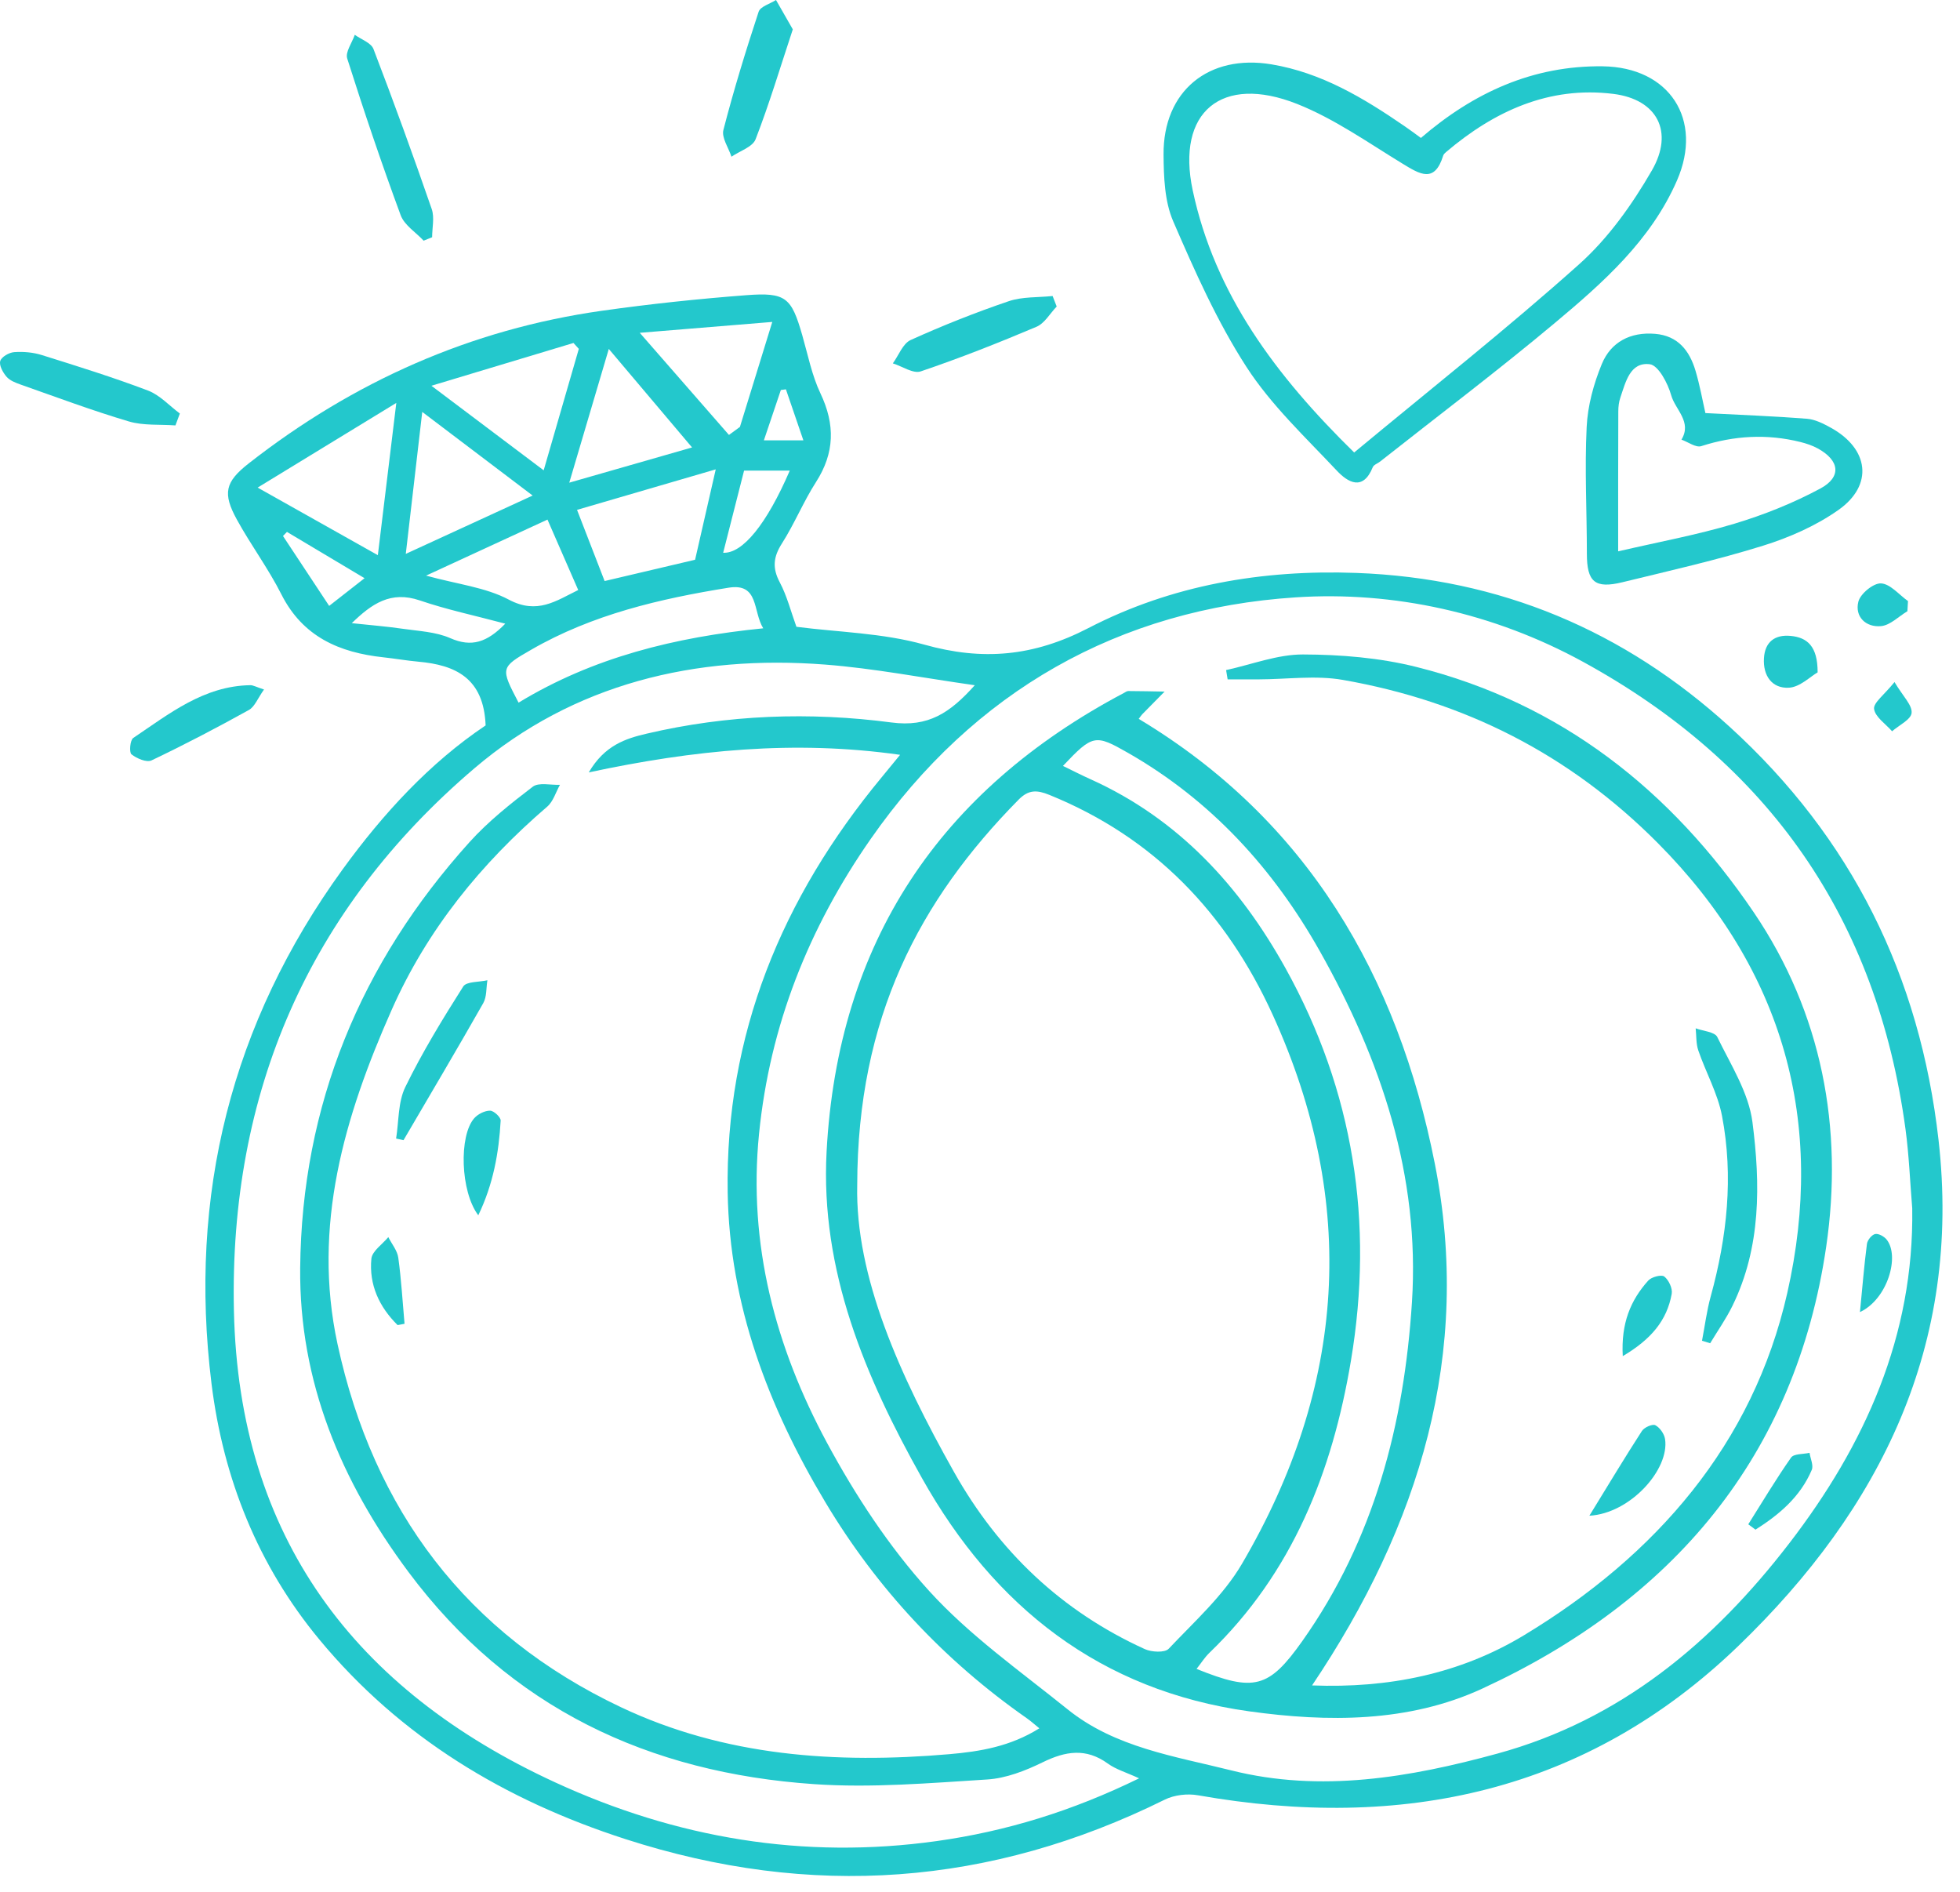 <svg width="86" height="83" viewBox="0 0 86 83" fill="none" xmlns="http://www.w3.org/2000/svg">
<path d="M21.308 31.826C21.226 29.741 19.976 29.176 18.359 29.03C17.848 28.984 17.34 28.894 16.829 28.839C14.894 28.631 13.289 27.943 12.345 26.074C11.775 24.944 11.009 23.915 10.398 22.804C9.762 21.647 9.867 21.149 10.918 20.327C15.497 16.748 20.643 14.45 26.411 13.634C28.512 13.337 30.627 13.113 32.743 12.951C34.488 12.817 34.726 13.053 35.203 14.713C35.449 15.569 35.622 16.464 36 17.26C36.648 18.626 36.627 19.868 35.804 21.15C35.25 22.013 34.859 22.981 34.307 23.846C33.93 24.438 33.882 24.922 34.215 25.549C34.532 26.147 34.7 26.823 34.945 27.499C36.777 27.737 38.731 27.769 40.551 28.28C43.115 29.001 45.347 28.802 47.757 27.555C51.397 25.67 55.383 24.984 59.515 25.136C65.824 25.368 71.263 27.669 75.896 31.889C81.24 36.757 84.241 42.809 85.058 50.012C86.079 59.003 82.529 66.179 76.281 72.206C69.61 78.641 61.518 80.342 52.566 78.764C52.102 78.682 51.528 78.747 51.11 78.954C43.451 82.746 35.58 83.315 27.444 80.687C22.16 78.981 17.572 76.228 14.012 71.93C11.318 68.678 9.795 64.864 9.28 60.7C8.259 52.449 10.144 44.884 15.035 38.14C16.81 35.696 18.857 33.469 21.308 31.826ZM83.904 53.014C83.808 51.853 83.764 50.686 83.608 49.533C82.36 40.313 77.613 33.5 69.462 29.037C65.529 26.884 61.141 25.928 56.859 26.207C49.112 26.711 42.736 30.31 38.207 36.804C35.49 40.7 33.781 44.984 33.305 49.741C32.819 54.593 34.023 59.103 36.289 63.304C37.534 65.61 39.013 67.867 40.768 69.799C42.546 71.756 44.767 73.319 46.844 74.993C48.926 76.671 51.557 77.053 54.026 77.672C57.95 78.656 61.866 77.985 65.706 76.934C71.113 75.455 75.172 72.045 78.504 67.715C81.823 63.401 83.989 58.618 83.904 53.014ZM49.982 78.02C49.408 77.756 48.963 77.629 48.61 77.373C47.651 76.678 46.752 76.826 45.751 77.316C44.993 77.687 44.143 78.019 43.315 78.071C40.791 78.229 38.245 78.447 35.732 78.276C28.468 77.781 22.368 74.933 17.918 68.961C14.964 64.996 13.124 60.61 13.171 55.634C13.238 48.484 15.818 42.251 20.599 36.949C21.419 36.04 22.399 35.262 23.376 34.516C23.641 34.314 24.165 34.45 24.57 34.431C24.387 34.755 24.276 35.162 24.01 35.39C21.107 37.884 18.747 40.782 17.186 44.304C15.109 48.988 13.691 53.799 14.81 58.97C16.387 66.257 20.474 71.697 27.25 74.902C31.801 77.055 36.69 77.387 41.65 76.961C43.011 76.844 44.338 76.62 45.604 75.826C45.372 75.638 45.226 75.505 45.065 75.392C41.439 72.859 38.486 69.703 36.213 65.904C33.706 61.714 32.01 57.244 31.929 52.324C31.815 45.404 34.306 39.391 38.682 34.106C38.929 33.808 39.174 33.507 39.494 33.116C34.844 32.456 30.433 32.905 25.834 33.887C26.53 32.698 27.449 32.404 28.376 32.187C31.922 31.356 35.531 31.225 39.115 31.697C40.73 31.91 41.678 31.284 42.771 30.063C40.468 29.737 38.346 29.322 36.205 29.157C30.512 28.717 25.173 29.994 20.811 33.712C13.546 39.903 10.052 47.948 10.264 57.517C10.484 67.433 15.549 74.136 24.35 78.193C29.662 80.642 35.254 81.592 41.101 80.773C44.145 80.345 47.038 79.46 49.982 78.02ZM22.754 30.827C26.013 28.843 29.623 27.951 33.489 27.566C33.024 26.813 33.312 25.568 31.969 25.784C28.954 26.269 25.993 26.958 23.31 28.504C21.949 29.287 21.956 29.299 22.754 30.827ZM11.305 21.392C13.221 22.469 14.865 23.394 16.579 24.357C16.85 22.12 17.103 20.031 17.389 17.677C15.331 18.934 13.448 20.084 11.305 21.392ZM30.499 24.558C30.796 23.258 31.077 22.027 31.405 20.592C29.226 21.228 27.281 21.796 25.319 22.369C25.753 23.489 26.132 24.468 26.529 25.492C27.821 25.188 29.14 24.878 30.499 24.558ZM18.929 16.924C20.724 18.276 22.237 19.416 23.855 20.634C24.391 18.783 24.894 17.045 25.397 15.306C25.319 15.22 25.241 15.133 25.163 15.047C23.16 15.651 21.158 16.253 18.929 16.924ZM30.366 19.631C29.269 18.333 27.994 16.825 26.713 15.309C26.143 17.235 25.583 19.13 24.978 21.176C27.144 20.555 29.07 20.003 30.366 19.631ZM23.371 21.741C21.74 20.505 20.2 19.339 18.527 18.072C18.275 20.248 18.049 22.195 17.805 24.3C19.74 23.411 21.501 22.601 23.371 21.741ZM31.985 19.082C32.145 18.965 32.305 18.848 32.466 18.73C32.915 17.273 33.364 15.816 33.886 14.124C31.85 14.291 30.005 14.443 28.071 14.601C29.453 16.184 30.719 17.633 31.985 19.082ZM24.022 22.796C22.228 23.624 20.565 24.391 18.695 25.254C20.074 25.634 21.309 25.767 22.326 26.308C23.575 26.973 24.404 26.357 25.371 25.886C24.924 24.862 24.504 23.9 24.022 22.796ZM22.17 27.362C20.831 27.005 19.602 26.746 18.421 26.343C17.142 25.907 16.309 26.492 15.435 27.34C16.245 27.427 16.957 27.482 17.662 27.585C18.368 27.688 19.12 27.717 19.756 27.997C20.685 28.405 21.367 28.19 22.17 27.362ZM31.731 24.251C32.584 24.294 33.642 22.992 34.653 20.647C33.951 20.647 33.263 20.647 32.648 20.647C32.332 21.889 32.04 23.036 31.731 24.251ZM12.591 23.336C12.533 23.396 12.475 23.456 12.417 23.516C13.081 24.521 13.745 25.527 14.443 26.582C14.99 26.154 15.434 25.807 15.996 25.367C14.784 24.645 13.688 23.99 12.591 23.336ZM34.484 17.081C34.41 17.091 34.336 17.101 34.262 17.11C34.019 17.832 33.775 18.553 33.517 19.319C34.132 19.319 34.633 19.319 35.25 19.319C34.978 18.523 34.731 17.802 34.484 17.081Z" fill="#23C8CC"/>
<path d="M62.346 6.052C64.67 4.054 67.266 2.872 70.319 2.909C73.252 2.944 74.747 5.246 73.583 7.916C72.435 10.549 70.337 12.401 68.208 14.182C65.712 16.27 63.111 18.233 60.555 20.25C60.448 20.335 60.278 20.389 60.234 20.497C59.801 21.567 59.133 21.156 58.656 20.648C57.276 19.18 55.772 17.77 54.69 16.096C53.402 14.103 52.422 11.894 51.476 9.706C51.099 8.833 51.062 7.768 51.054 6.789C51.03 3.992 53.035 2.362 55.794 2.824C57.986 3.191 59.828 4.299 61.617 5.527C61.867 5.697 62.108 5.879 62.346 6.052ZM59.417 19.852C62.798 17.047 66.136 14.414 69.298 11.585C70.572 10.445 71.62 8.967 72.481 7.476C73.458 5.785 72.719 4.358 70.786 4.119C67.975 3.771 65.57 4.871 63.454 6.668C63.402 6.712 63.343 6.765 63.324 6.826C62.946 8.055 62.3 7.643 61.541 7.181C60.026 6.257 58.546 5.208 56.913 4.56C53.606 3.248 51.598 4.907 52.334 8.355C53.304 12.904 55.974 16.477 59.417 19.852Z" fill="#23C8CC"/>
<path d="M74.829 18.123C76.37 18.204 77.83 18.257 79.285 18.372C79.644 18.4 80.009 18.587 80.335 18.767C82.006 19.69 82.212 21.279 80.672 22.369C79.686 23.066 78.518 23.58 77.359 23.941C75.334 24.572 73.257 25.04 71.193 25.543C69.973 25.841 69.629 25.527 69.628 24.289C69.628 22.437 69.528 20.581 69.619 18.733C69.664 17.8 69.926 16.838 70.284 15.97C70.683 15.004 71.539 14.555 72.622 14.646C73.628 14.731 74.132 15.387 74.394 16.263C74.587 16.911 74.705 17.582 74.829 18.123ZM71.001 24.189C72.786 23.774 74.468 23.467 76.096 22.978C77.394 22.588 78.677 22.075 79.869 21.435C80.819 20.925 80.716 20.198 79.76 19.675C79.523 19.545 79.257 19.457 78.994 19.391C77.529 19.027 76.088 19.11 74.647 19.573C74.412 19.649 74.07 19.392 73.778 19.288C74.253 18.505 73.504 17.974 73.327 17.339C73.181 16.816 72.764 16.026 72.39 15.98C71.522 15.872 71.33 16.765 71.098 17.441C71.032 17.632 71.007 17.845 71.007 18.048C70.998 20.062 71.001 22.075 71.001 24.189Z" fill="#23C8CC"/>
<path d="M18.588 10.559C18.244 10.19 17.742 9.879 17.581 9.443C16.742 7.172 15.967 4.876 15.235 2.567C15.145 2.284 15.447 1.877 15.567 1.527C15.848 1.731 16.283 1.877 16.387 2.15C17.279 4.475 18.129 6.818 18.943 9.171C19.071 9.541 18.961 9.994 18.961 10.408C18.837 10.459 18.713 10.509 18.588 10.559Z" fill="#23C8CC"/>
<path d="M7.698 18.664C7.014 18.613 6.294 18.68 5.652 18.489C4.05 18.014 2.481 17.426 0.903 16.871C0.681 16.793 0.43 16.695 0.286 16.527C0.127 16.342 -0.046 16.029 0.011 15.838C0.065 15.657 0.4 15.464 0.624 15.449C1.025 15.42 1.454 15.458 1.837 15.578C3.399 16.067 4.965 16.555 6.494 17.135C7.013 17.332 7.429 17.799 7.892 18.142C7.827 18.315 7.763 18.489 7.698 18.664Z" fill="#23C8CC"/>
<path d="M46.365 13.448C46.072 13.752 45.835 14.186 45.478 14.337C43.807 15.044 42.117 15.712 40.399 16.294C40.069 16.406 39.587 16.071 39.176 15.942C39.432 15.591 39.614 15.073 39.958 14.917C41.362 14.282 42.801 13.711 44.26 13.215C44.858 13.011 45.541 13.056 46.186 12.987C46.246 13.141 46.305 13.295 46.365 13.448Z" fill="#23C8CC"/>
<path d="M34.786 1.288C34.232 2.964 33.754 4.56 33.154 6.109C33.022 6.45 32.46 6.624 32.095 6.875C31.967 6.481 31.654 6.04 31.741 5.702C32.191 3.956 32.723 2.229 33.287 0.515C33.363 0.285 33.786 0.169 34.049 0C34.282 0.409 34.516 0.818 34.786 1.288Z" fill="#23C8CC"/>
<path d="M11.585 30.25C11.307 30.639 11.176 31.008 10.919 31.15C9.517 31.927 8.095 32.672 6.648 33.361C6.434 33.463 5.998 33.277 5.769 33.094C5.662 33.008 5.708 32.47 5.846 32.377C7.425 31.316 8.942 30.092 10.985 30.061C11.11 30.06 11.236 30.138 11.585 30.25Z" fill="#23C8CC"/>
<path d="M79.753 29.499C79.434 29.681 78.977 30.145 78.495 30.172C77.752 30.213 77.351 29.646 77.398 28.876C77.441 28.162 77.877 27.836 78.56 27.898C79.296 27.964 79.756 28.35 79.753 29.499Z" fill="#23C8CC"/>
<path d="M83.692 26.816C83.307 27.046 82.937 27.433 82.534 27.47C81.874 27.531 81.375 27.061 81.54 26.399C81.627 26.049 82.202 25.577 82.534 25.595C82.941 25.616 83.325 26.092 83.718 26.371C83.71 26.52 83.701 26.668 83.692 26.816Z" fill="#23C8CC"/>
<path d="M83.126 29.924C83.502 30.555 83.908 30.935 83.877 31.277C83.851 31.569 83.325 31.816 83.02 32.083C82.738 31.759 82.28 31.46 82.23 31.104C82.192 30.833 82.672 30.489 83.126 29.924Z" fill="#23C8CC"/>
<path d="M57.57 73.944C60.907 74.073 64.045 73.449 66.87 71.743C72.655 68.249 76.916 63.357 78.42 56.732C80.113 49.275 78.288 42.567 72.741 36.988C68.869 33.093 64.261 30.764 58.92 29.829C57.727 29.62 56.465 29.803 55.235 29.806C54.779 29.807 54.322 29.806 53.866 29.806C53.843 29.67 53.821 29.534 53.798 29.398C54.923 29.154 56.049 28.71 57.173 28.713C58.833 28.718 60.538 28.858 62.144 29.26C68.501 30.852 73.323 34.678 76.947 40.021C79.952 44.451 80.888 49.509 80.13 54.689C78.78 63.914 73.368 70.242 65.032 74.087C61.803 75.576 58.255 75.561 54.804 75.08C48.289 74.171 43.63 70.511 40.453 64.848C37.955 60.395 35.99 55.742 36.269 50.522C36.76 41.358 41.224 34.679 49.318 30.4C49.379 30.368 49.443 30.318 49.505 30.318C50.036 30.32 50.567 30.332 51.099 30.342C50.772 30.673 50.445 31.004 50.12 31.336C50.076 31.381 50.043 31.436 49.964 31.539C57.374 35.986 61.331 42.829 62.955 51.046C64.6 59.367 62.297 66.91 57.57 73.944ZM37.613 51.988C37.521 56.003 39.479 60.349 41.857 64.576C43.822 68.069 46.582 70.689 50.229 72.35C50.528 72.486 51.108 72.517 51.28 72.335C52.406 71.142 53.676 70.006 54.492 68.613C59.052 60.838 59.608 52.777 55.84 44.515C53.808 40.061 50.645 36.742 46.046 34.875C45.495 34.651 45.13 34.64 44.691 35.086C40.333 39.508 37.625 44.651 37.613 51.988ZM46.64 33.603C47.056 33.805 47.445 34.005 47.845 34.185C51.702 35.921 54.41 38.88 56.412 42.491C59.393 47.867 60.293 53.623 59.276 59.696C58.457 64.584 56.712 68.999 53.07 72.51C52.859 72.713 52.7 72.969 52.502 73.22C55.023 74.236 55.67 74.077 57.14 72.001C60.292 67.549 61.61 62.479 61.953 57.131C62.31 51.57 60.594 46.492 57.909 41.728C55.875 38.117 53.144 35.116 49.494 33.03C48.061 32.212 47.953 32.213 46.64 33.603Z" fill="#23C8CC"/>
<path d="M74.68 58.822C74.805 58.173 74.887 57.512 75.062 56.877C75.779 54.267 76.069 51.621 75.557 48.954C75.368 47.968 74.847 47.048 74.517 46.085C74.414 45.784 74.437 45.44 74.402 45.115C74.728 45.237 75.24 45.27 75.35 45.497C75.94 46.711 76.726 47.936 76.893 49.229C77.243 51.945 77.275 54.712 76.018 57.286C75.739 57.858 75.367 58.384 75.038 58.932C74.919 58.895 74.8 58.858 74.68 58.822Z" fill="#23C8CC"/>
<path d="M69.738 66.499C70.585 65.121 71.295 63.938 72.044 62.78C72.146 62.622 72.508 62.463 72.633 62.529C72.832 62.633 73.025 62.911 73.059 63.139C73.259 64.466 71.535 66.401 69.738 66.499Z" fill="#23C8CC"/>
<path d="M71.203 59.497C71.123 58.051 71.547 57.045 72.321 56.182C72.463 56.023 72.902 55.909 73.024 56.004C73.219 56.157 73.393 56.525 73.351 56.762C73.142 57.934 72.445 58.762 71.203 59.497Z" fill="#23C8CC"/>
<path d="M76.71 66.875C77.329 65.894 77.923 64.896 78.588 63.948C78.71 63.774 79.121 63.804 79.398 63.74C79.436 63.992 79.58 64.289 79.496 64.488C78.992 65.675 78.063 66.453 77.027 67.11C76.921 67.031 76.816 66.953 76.71 66.875Z" fill="#23C8CC"/>
<path d="M81.61 57.565C81.72 56.439 81.796 55.503 81.917 54.573C81.938 54.408 82.124 54.177 82.273 54.141C82.417 54.106 82.665 54.242 82.776 54.377C83.372 55.105 82.822 56.999 81.61 57.565Z" fill="#23C8CC"/>
<path d="M17.38 49.951C17.503 49.193 17.461 48.354 17.783 47.693C18.526 46.17 19.416 44.714 20.325 43.28C20.468 43.055 21.022 43.092 21.386 43.007C21.33 43.344 21.362 43.731 21.204 44.01C20.059 46.027 18.876 48.021 17.705 50.023C17.596 49.999 17.488 49.975 17.38 49.951Z" fill="#23C8CC"/>
<path d="M20.986 53.318C20.198 52.277 20.131 49.822 20.81 49.058C20.972 48.876 21.267 48.728 21.503 48.728C21.666 48.728 21.976 49.017 21.968 49.162C21.889 50.575 21.643 51.953 20.986 53.318Z" fill="#23C8CC"/>
<path d="M17.447 58.136C16.639 57.34 16.186 56.363 16.295 55.226C16.327 54.889 16.779 54.591 17.038 54.276C17.19 54.577 17.433 54.864 17.476 55.18C17.608 56.14 17.664 57.111 17.75 58.078C17.649 58.097 17.548 58.117 17.447 58.136Z" fill="#23C8CC"/>
</svg>
